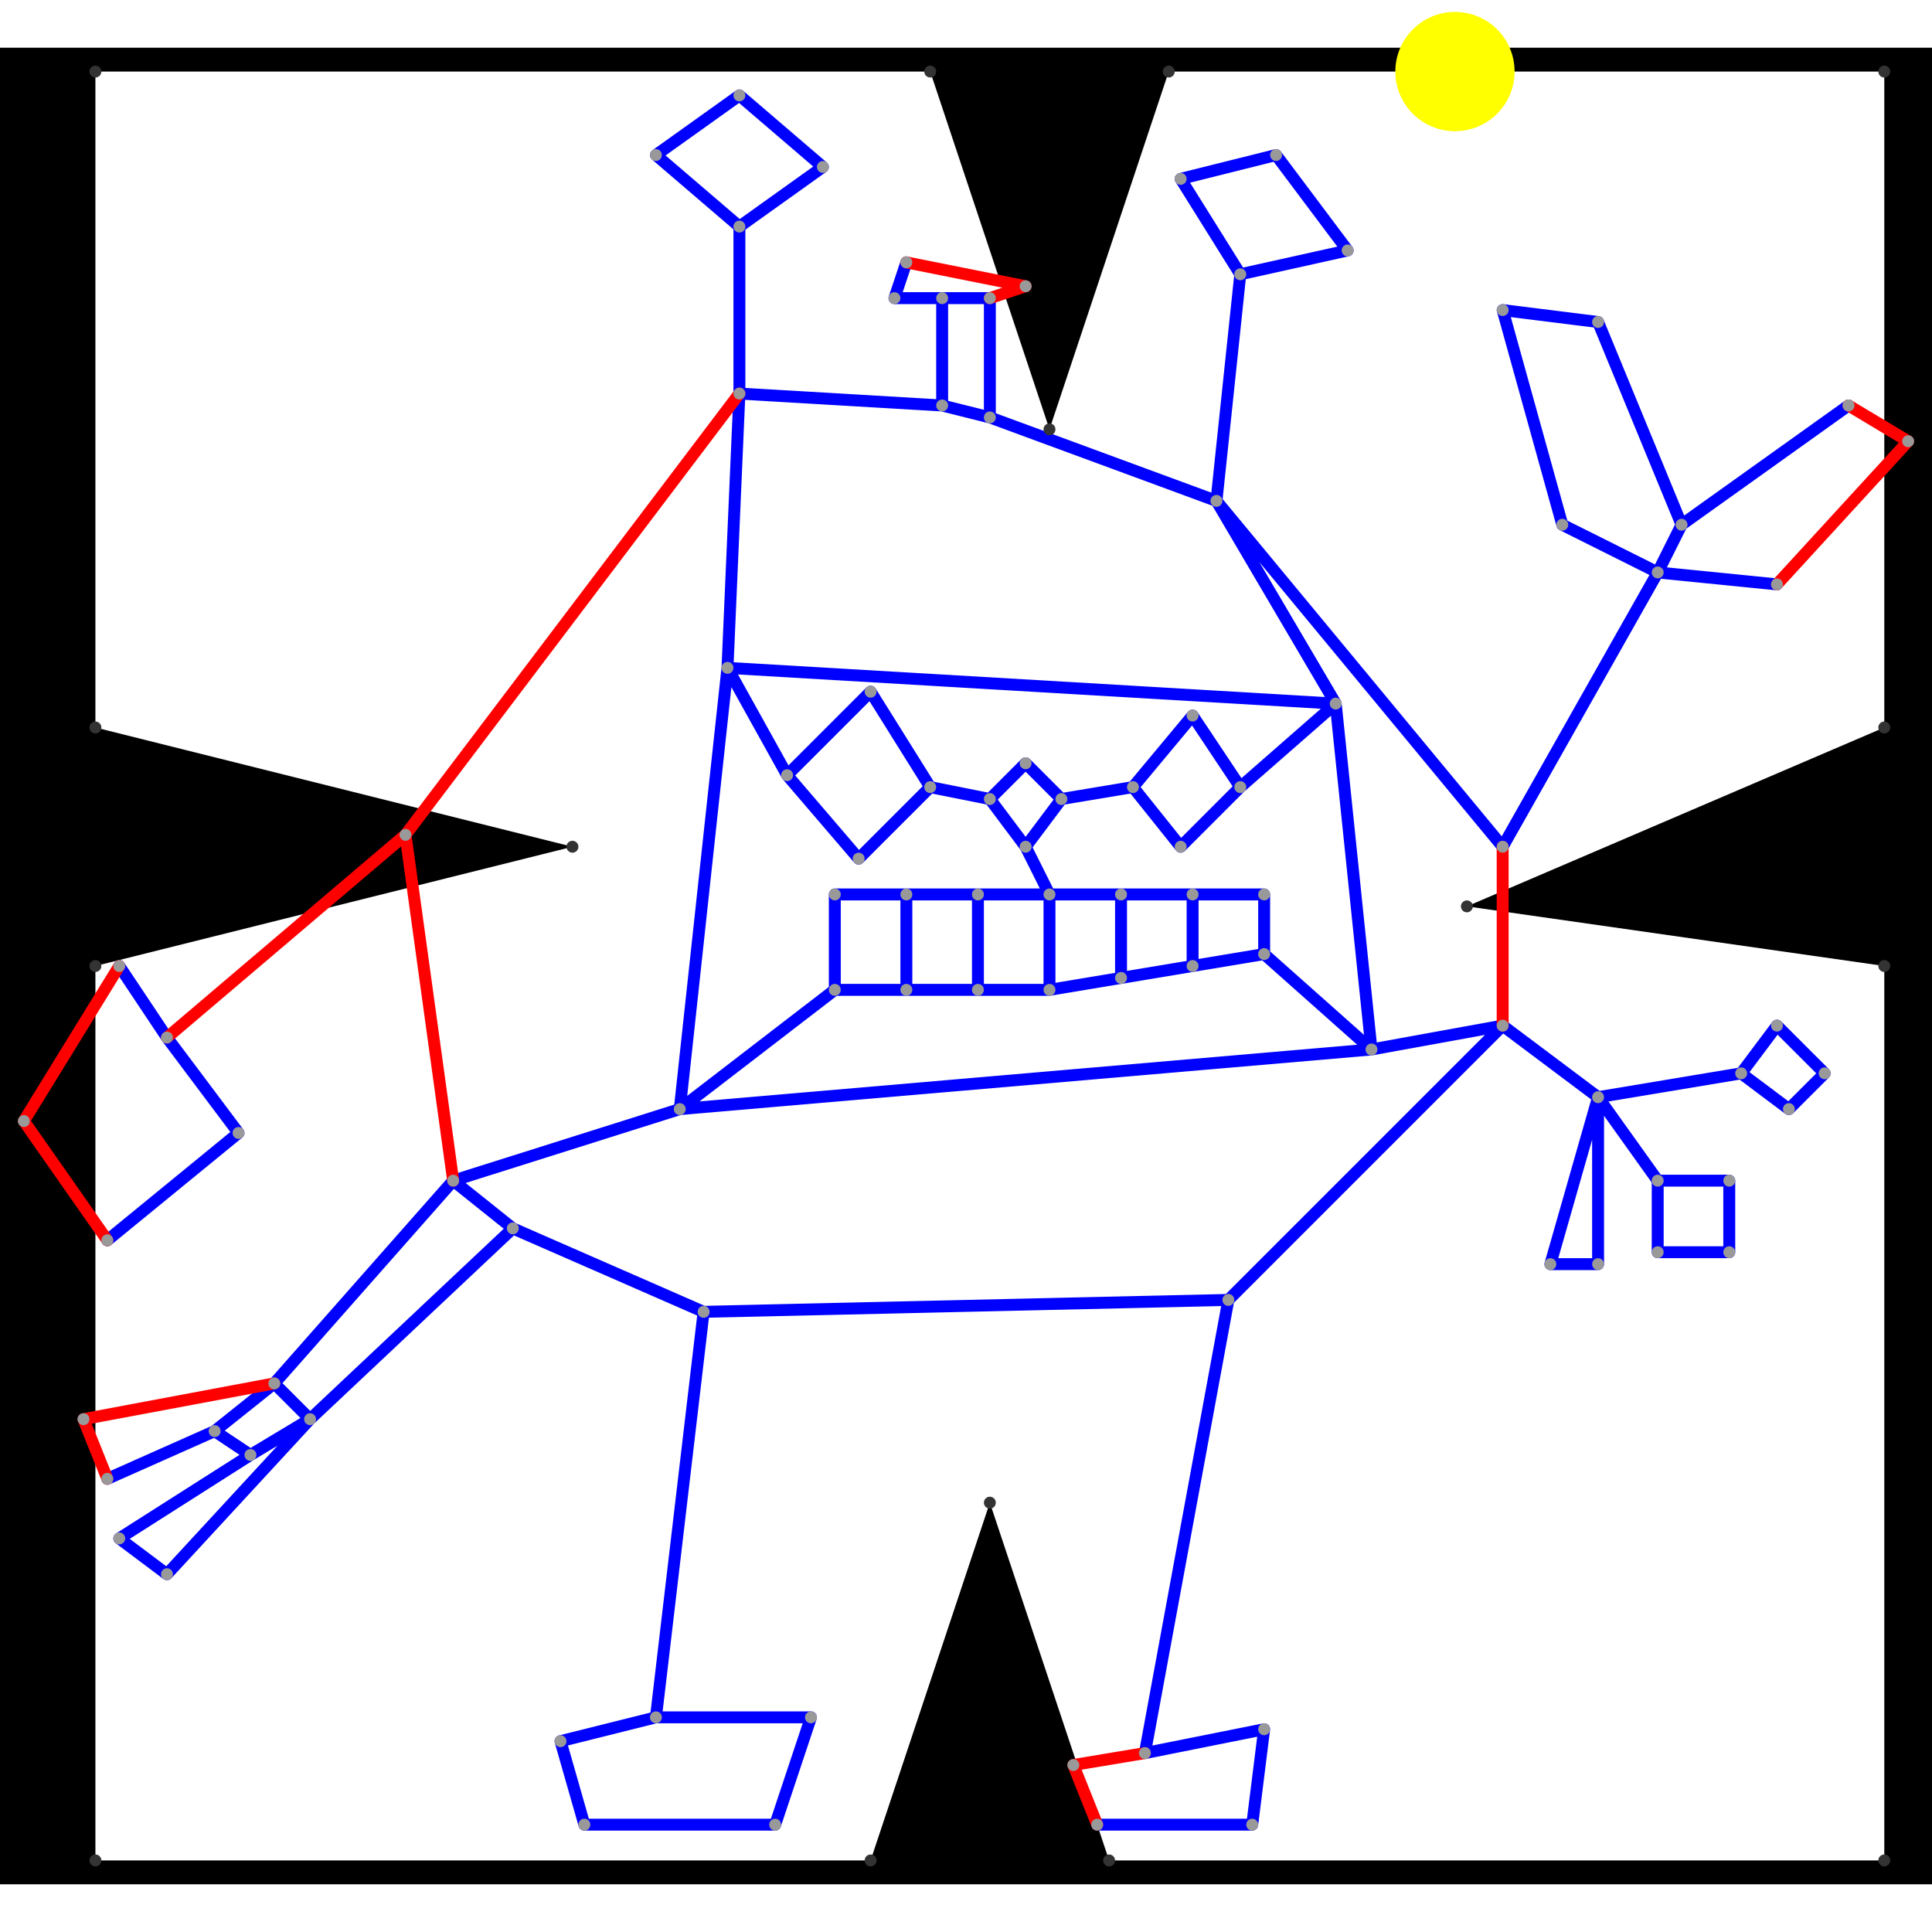 <svg height="500" viewBox="-1 3 162 154" width="500" xmlns="http://www.w3.org/2000/svg">
<path class="hole" d="M92 155L157 155L157 80L122 75L157 60L157 5L97 5L87 35L77 5L7 5L7 60L47 70L7 80L7 155L72 155L82 125M-1 3L161 3L161 157L-1 157" style="fill:#00000066;fill-rule:evenodd;"/>
<circle cx="121" cy="5" r="5" style="fill:#ffff0066;" title="BreakALeg"/>
<path class="ok" d="M8 103L19 94M8 123L17 119M9 80L13 86M9 128L13 131M9 128L20 121M13 86L19 94M13 131L25 118M17 119L20 121M17 119L22 115M20 121L25 118M22 115L25 118M22 115L37 98M25 118L42 102M37 98L42 102M37 98L56 92M42 102L58 109M46 145L48 152M46 145L54 143M48 152L64 152M54 12L61 7M54 12L61 18M54 143L58 109M54 143L67 143M56 92L60 55M56 92L69 82M56 92L114 87M58 109L102 108M60 55L61 32M60 55L65 64M60 55L111 58M61 7L68 13M61 18L61 32M61 18L68 13M61 32L78 33M64 152L67 143M65 64L71 71M65 64L72 57M69 74L69 82M69 74L75 74M69 82L75 82M71 71L77 65M72 57L77 65M74 24L75 21M74 24L78 24M75 74L75 82M75 74L81 74M75 82L81 82M77 65L82 66M78 24L78 33M78 24L82 24M78 33L82 34M81 74L81 82M81 74L87 74M81 82L87 82M82 24L82 34M82 34L101 41M82 66L85 63M82 66L85 70M85 63L88 66M85 70L87 74M85 70L88 66M87 74L87 82M87 74L93 74M87 82L93 81M88 66L94 65M91 152L104 152M93 74L93 81M93 74L99 74M93 81L99 80M94 65L98 70M94 65L99 59M95 146L102 108M95 146L105 144M98 14L103 22M98 14L106 12M98 70L103 65M99 59L103 65M99 74L99 80M99 74L105 74M99 80L105 79M101 41L103 22M101 41L111 58M101 41L125 70M102 108L125 85M103 22L112 20M103 65L111 58M104 152L105 144M105 74L105 79M105 79L114 87M106 12L112 20M111 58L114 87M114 87L125 85M125 25L130 43M125 25L133 26M125 70L138 47M125 85L133 91M129 105L133 91M129 105L133 105M130 43L138 47M133 26L140 43M133 91L133 105M133 91L138 98M133 91L145 89M138 47L140 43M138 47L148 48M138 98L138 104M138 98L144 98M138 104L144 104M140 43L154 33M144 98L144 104M145 89L148 85M145 89L149 92M148 85L152 89M149 92L152 89" style="stroke:#0000ff;stroke-linecap:round"/>
<path class="out" d="M1 93L8 103M1 93L9 80M6 118L8 123M6 118L22 115M13 86L33 69M33 69L37 98M33 69L61 32M75 21L85 23M82 24L85 23M89 147L91 152M89 147L95 146M125 70L125 85M148 48L159 36M154 33L159 36" style="stroke:#ff0000;stroke-linecap:round"/>
<g fill="#333333">
<circle cx="92" cy="155" r="0.5" tabindex="0">
<title>
hole:0
</title>
</circle>
<circle cx="157" cy="155" r="0.5" tabindex="1">
<title>
hole:1
</title>
</circle>
<circle cx="157" cy="80" r="0.5" tabindex="2">
<title>
hole:2
</title>
</circle>
<circle cx="122" cy="75" r="0.5" tabindex="3">
<title>
hole:3
</title>
</circle>
<circle cx="157" cy="60" r="0.5" tabindex="4">
<title>
hole:4
</title>
</circle>
<circle cx="157" cy="5" r="0.5" tabindex="5">
<title>
hole:5
</title>
</circle>
<circle cx="97" cy="5" r="0.5" tabindex="6">
<title>
hole:6
</title>
</circle>
<circle cx="87" cy="35" r="0.5" tabindex="7">
<title>
hole:7
</title>
</circle>
<circle cx="77" cy="5" r="0.5" tabindex="8">
<title>
hole:8
</title>
</circle>
<circle cx="7" cy="5" r="0.5" tabindex="9">
<title>
hole:9
</title>
</circle>
<circle cx="7" cy="60" r="0.5" tabindex="10">
<title>
hole:10
</title>
</circle>
<circle cx="47" cy="70" r="0.5" tabindex="11">
<title>
hole:11
</title>
</circle>
<circle cx="7" cy="80" r="0.5" tabindex="12">
<title>
hole:12
</title>
</circle>
<circle cx="7" cy="155" r="0.5" tabindex="13">
<title>
hole:13
</title>
</circle>
<circle cx="72" cy="155" r="0.5" tabindex="14">
<title>
hole:14
</title>
</circle>
<circle cx="82" cy="125" r="0.5" tabindex="15">
<title>
hole:15
</title>
</circle>
</g>
<g fill="#999999">
<circle cx="1" cy="93" r="0.5" tabindex="16">
<title>
v:0
</title>
</circle>
<circle cx="6" cy="118" r="0.5" tabindex="17">
<title>
v:1
</title>
</circle>
<circle cx="8" cy="103" r="0.5" tabindex="18">
<title>
v:2
</title>
</circle>
<circle cx="8" cy="123" r="0.5" tabindex="19">
<title>
v:3
</title>
</circle>
<circle cx="9" cy="80" r="0.5" tabindex="20">
<title>
v:4
</title>
</circle>
<circle cx="9" cy="128" r="0.5" tabindex="21">
<title>
v:5
</title>
</circle>
<circle cx="13" cy="86" r="0.5" tabindex="22">
<title>
v:6
</title>
</circle>
<circle cx="13" cy="131" r="0.5" tabindex="23">
<title>
v:7
</title>
</circle>
<circle cx="17" cy="119" r="0.5" tabindex="24">
<title>
v:8
</title>
</circle>
<circle cx="19" cy="94" r="0.5" tabindex="25">
<title>
v:9
</title>
</circle>
<circle cx="20" cy="121" r="0.5" tabindex="26">
<title>
v:10
</title>
</circle>
<circle cx="22" cy="115" r="0.5" tabindex="27">
<title>
v:11
</title>
</circle>
<circle cx="25" cy="118" r="0.5" tabindex="28">
<title>
v:12
</title>
</circle>
<circle cx="33" cy="69" r="0.5" tabindex="29">
<title>
v:13
</title>
</circle>
<circle cx="37" cy="98" r="0.5" tabindex="30">
<title>
v:14
</title>
</circle>
<circle cx="42" cy="102" r="0.5" tabindex="31">
<title>
v:15
</title>
</circle>
<circle cx="46" cy="145" r="0.5" tabindex="32">
<title>
v:16
</title>
</circle>
<circle cx="48" cy="152" r="0.5" tabindex="33">
<title>
v:17
</title>
</circle>
<circle cx="54" cy="12" r="0.5" tabindex="34">
<title>
v:18
</title>
</circle>
<circle cx="54" cy="143" r="0.5" tabindex="35">
<title>
v:19
</title>
</circle>
<circle cx="56" cy="92" r="0.5" tabindex="36">
<title>
v:20
</title>
</circle>
<circle cx="58" cy="109" r="0.5" tabindex="37">
<title>
v:21
</title>
</circle>
<circle cx="60" cy="55" r="0.5" tabindex="38">
<title>
v:22
</title>
</circle>
<circle cx="61" cy="7" r="0.5" tabindex="39">
<title>
v:23
</title>
</circle>
<circle cx="61" cy="18" r="0.5" tabindex="40">
<title>
v:24
</title>
</circle>
<circle cx="61" cy="32" r="0.5" tabindex="41">
<title>
v:25
</title>
</circle>
<circle cx="64" cy="152" r="0.5" tabindex="42">
<title>
v:26
</title>
</circle>
<circle cx="65" cy="64" r="0.5" tabindex="43">
<title>
v:27
</title>
</circle>
<circle cx="67" cy="143" r="0.5" tabindex="44">
<title>
v:28
</title>
</circle>
<circle cx="68" cy="13" r="0.5" tabindex="45">
<title>
v:29
</title>
</circle>
<circle cx="69" cy="74" r="0.5" tabindex="46">
<title>
v:30
</title>
</circle>
<circle cx="69" cy="82" r="0.5" tabindex="47">
<title>
v:31
</title>
</circle>
<circle cx="71" cy="71" r="0.5" tabindex="48">
<title>
v:32
</title>
</circle>
<circle cx="72" cy="57" r="0.5" tabindex="49">
<title>
v:33
</title>
</circle>
<circle cx="74" cy="24" r="0.5" tabindex="50">
<title>
v:34
</title>
</circle>
<circle cx="75" cy="21" r="0.5" tabindex="51">
<title>
v:35
</title>
</circle>
<circle cx="75" cy="74" r="0.5" tabindex="52">
<title>
v:36
</title>
</circle>
<circle cx="75" cy="82" r="0.5" tabindex="53">
<title>
v:37
</title>
</circle>
<circle cx="77" cy="65" r="0.5" tabindex="54">
<title>
v:38
</title>
</circle>
<circle cx="78" cy="24" r="0.5" tabindex="55">
<title>
v:39
</title>
</circle>
<circle cx="78" cy="33" r="0.5" tabindex="56">
<title>
v:40
</title>
</circle>
<circle cx="81" cy="74" r="0.5" tabindex="57">
<title>
v:41
</title>
</circle>
<circle cx="81" cy="82" r="0.5" tabindex="58">
<title>
v:42
</title>
</circle>
<circle cx="82" cy="24" r="0.5" tabindex="59">
<title>
v:43
</title>
</circle>
<circle cx="82" cy="34" r="0.5" tabindex="60">
<title>
v:44
</title>
</circle>
<circle cx="82" cy="66" r="0.5" tabindex="61">
<title>
v:45
</title>
</circle>
<circle cx="85" cy="23" r="0.5" tabindex="62">
<title>
v:46
</title>
</circle>
<circle cx="85" cy="63" r="0.5" tabindex="63">
<title>
v:47
</title>
</circle>
<circle cx="85" cy="70" r="0.5" tabindex="64">
<title>
v:48
</title>
</circle>
<circle cx="87" cy="74" r="0.5" tabindex="65">
<title>
v:49
</title>
</circle>
<circle cx="87" cy="82" r="0.5" tabindex="66">
<title>
v:50
</title>
</circle>
<circle cx="88" cy="66" r="0.5" tabindex="67">
<title>
v:51
</title>
</circle>
<circle cx="89" cy="147" r="0.5" tabindex="68">
<title>
v:52
</title>
</circle>
<circle cx="91" cy="152" r="0.5" tabindex="69">
<title>
v:53
</title>
</circle>
<circle cx="93" cy="74" r="0.5" tabindex="70">
<title>
v:54
</title>
</circle>
<circle cx="93" cy="81" r="0.5" tabindex="71">
<title>
v:55
</title>
</circle>
<circle cx="94" cy="65" r="0.5" tabindex="72">
<title>
v:56
</title>
</circle>
<circle cx="95" cy="146" r="0.5" tabindex="73">
<title>
v:57
</title>
</circle>
<circle cx="98" cy="14" r="0.5" tabindex="74">
<title>
v:58
</title>
</circle>
<circle cx="98" cy="70" r="0.5" tabindex="75">
<title>
v:59
</title>
</circle>
<circle cx="99" cy="59" r="0.5" tabindex="76">
<title>
v:60
</title>
</circle>
<circle cx="99" cy="74" r="0.5" tabindex="77">
<title>
v:61
</title>
</circle>
<circle cx="99" cy="80" r="0.5" tabindex="78">
<title>
v:62
</title>
</circle>
<circle cx="101" cy="41" r="0.5" tabindex="79">
<title>
v:63
</title>
</circle>
<circle cx="102" cy="108" r="0.5" tabindex="80">
<title>
v:64
</title>
</circle>
<circle cx="103" cy="22" r="0.5" tabindex="81">
<title>
v:65
</title>
</circle>
<circle cx="103" cy="65" r="0.5" tabindex="82">
<title>
v:66
</title>
</circle>
<circle cx="104" cy="152" r="0.5" tabindex="83">
<title>
v:67
</title>
</circle>
<circle cx="105" cy="74" r="0.5" tabindex="84">
<title>
v:68
</title>
</circle>
<circle cx="105" cy="79" r="0.5" tabindex="85">
<title>
v:69
</title>
</circle>
<circle cx="105" cy="144" r="0.5" tabindex="86">
<title>
v:70
</title>
</circle>
<circle cx="106" cy="12" r="0.5" tabindex="87">
<title>
v:71
</title>
</circle>
<circle cx="111" cy="58" r="0.5" tabindex="88">
<title>
v:72
</title>
</circle>
<circle cx="112" cy="20" r="0.5" tabindex="89">
<title>
v:73
</title>
</circle>
<circle cx="114" cy="87" r="0.5" tabindex="90">
<title>
v:74
</title>
</circle>
<circle cx="125" cy="25" r="0.5" tabindex="91">
<title>
v:75
</title>
</circle>
<circle cx="125" cy="70" r="0.5" tabindex="92">
<title>
v:76
</title>
</circle>
<circle cx="125" cy="85" r="0.5" tabindex="93">
<title>
v:77
</title>
</circle>
<circle cx="129" cy="105" r="0.5" tabindex="94">
<title>
v:78
</title>
</circle>
<circle cx="130" cy="43" r="0.5" tabindex="95">
<title>
v:79
</title>
</circle>
<circle cx="133" cy="26" r="0.5" tabindex="96">
<title>
v:80
</title>
</circle>
<circle cx="133" cy="91" r="0.5" tabindex="97">
<title>
v:81
</title>
</circle>
<circle cx="133" cy="105" r="0.5" tabindex="98">
<title>
v:82
</title>
</circle>
<circle cx="138" cy="47" r="0.5" tabindex="99">
<title>
v:83
</title>
</circle>
<circle cx="138" cy="98" r="0.5" tabindex="100">
<title>
v:84
</title>
</circle>
<circle cx="138" cy="104" r="0.5" tabindex="101">
<title>
v:85
</title>
</circle>
<circle cx="140" cy="43" r="0.5" tabindex="102">
<title>
v:86
</title>
</circle>
<circle cx="144" cy="98" r="0.5" tabindex="103">
<title>
v:87
</title>
</circle>
<circle cx="144" cy="104" r="0.5" tabindex="104">
<title>
v:88
</title>
</circle>
<circle cx="145" cy="89" r="0.5" tabindex="105">
<title>
v:89
</title>
</circle>
<circle cx="148" cy="48" r="0.5" tabindex="106">
<title>
v:90
</title>
</circle>
<circle cx="148" cy="85" r="0.5" tabindex="107">
<title>
v:91
</title>
</circle>
<circle cx="149" cy="92" r="0.5" tabindex="108">
<title>
v:92
</title>
</circle>
<circle cx="152" cy="89" r="0.5" tabindex="109">
<title>
v:93
</title>
</circle>
<circle cx="154" cy="33" r="0.5" tabindex="110">
<title>
v:94
</title>
</circle>
<circle cx="159" cy="36" r="0.5" tabindex="111">
<title>
v:95
</title>
</circle>
</g>
</svg>